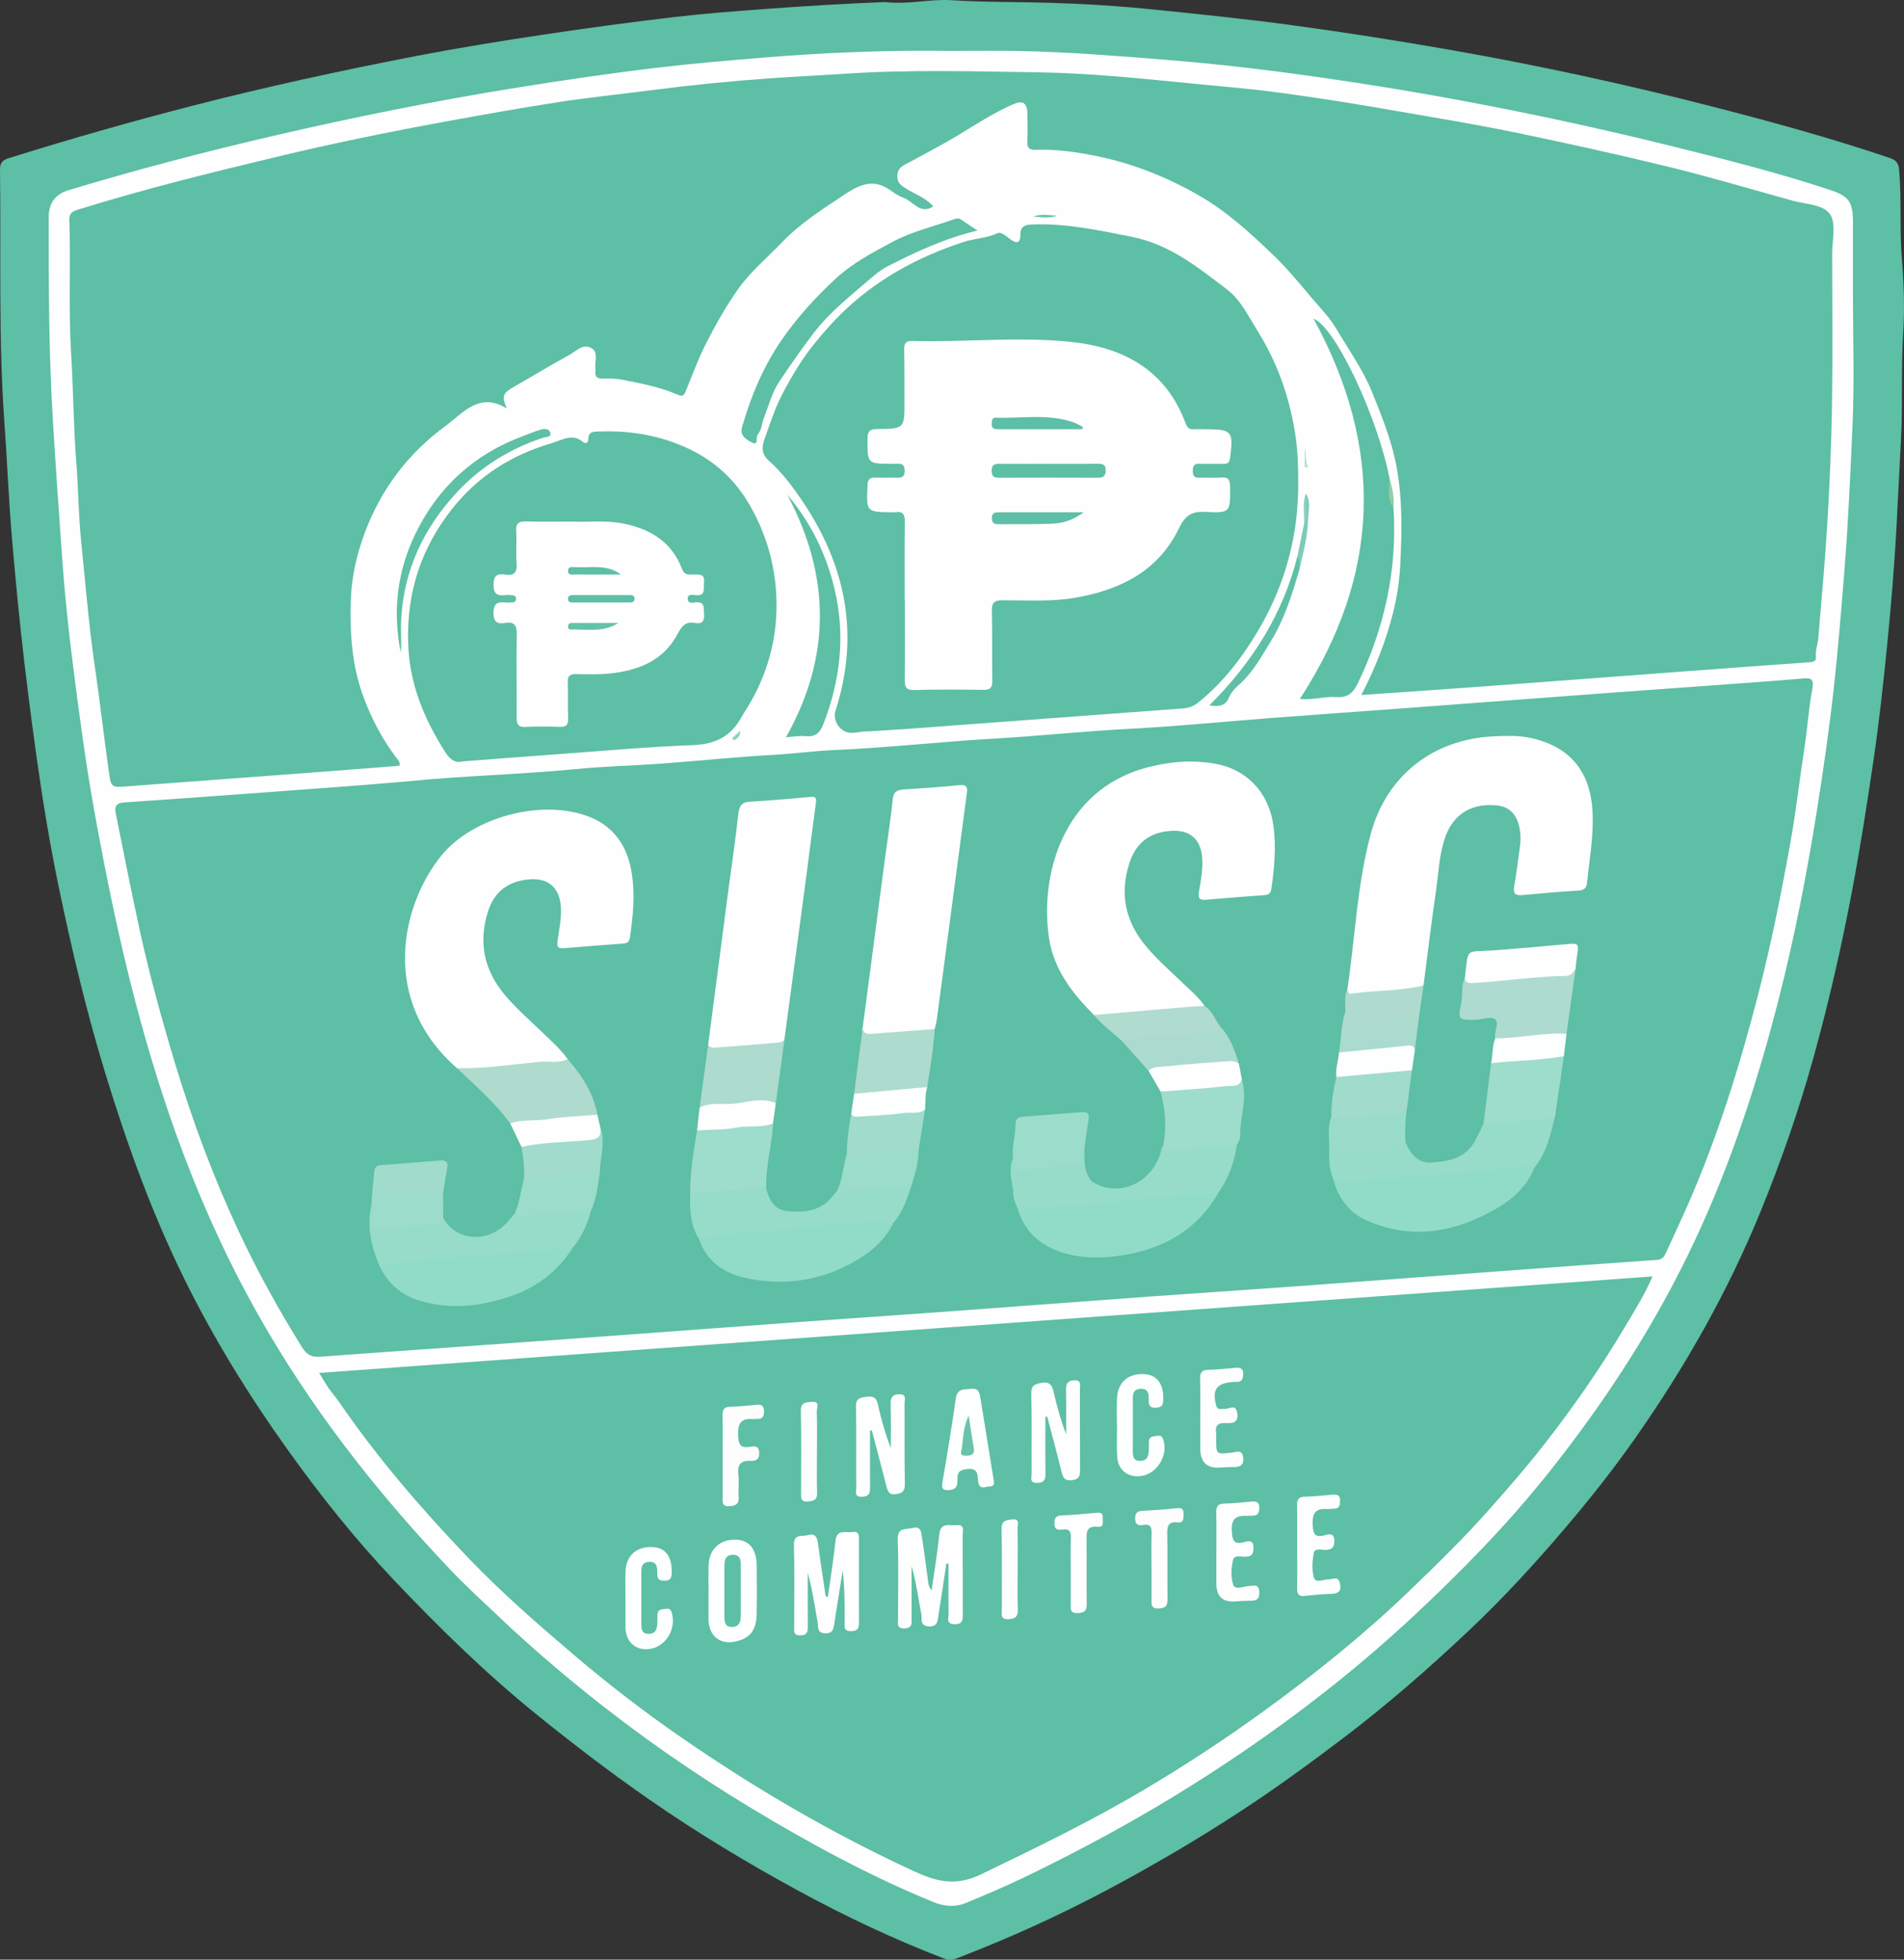 <?xml version="1.0" encoding="UTF-8"?>
<svg id="Layer_1" data-name="Layer 1" xmlns="http://www.w3.org/2000/svg" viewBox="0 0 699.43 720">
  <rect x="0" y="0" width="699.43" height="720" fill="#333333" stroke="none"/>
  <defs>
    <style>
      .cls-1 {
        fill: #aedbcf;
      }

      .cls-2 {
        fill: #9bdcca;
      }

      .cls-3 {
        fill: #aedbce;
      }

      .cls-4 {
        fill: #fcfdfd;
      }

      .cls-5 {
        fill: #64c2a9;
      }

      .cls-6 {
        fill: #fdfefe;
      }

      .cls-7 {
        fill: #aadbce;
      }

      .cls-8 {
        fill: #fdfefd;
      }

      .cls-9 {
        fill: #91dcc8;
      }

      .cls-10 {
        fill: #5dbfa5;
      }

      .cls-11 {
        fill: #6dc5ae;
      }

      .cls-12 {
        fill: #5fc0a7;
      }

      .cls-13 {
        fill: #96dcc9;
      }

      .cls-14 {
        fill: #92cea8;
      }

      .cls-15 {
        fill: #8ed2c0;
      }

      .cls-16 {
        fill: #9cdcca;
      }

      .cls-17 {
        fill: #b3e1d5;
      }

      .cls-18 {
        fill: #5dbfa6;
      }

      .cls-19 {
        fill: #5ec0a6;
      }

      .cls-20 {
        fill: #7dccb7;
      }

      .cls-21 {
        fill: #fdfdfd;
      }

      .cls-22 {
        fill: #a1dbcc;
      }

      .cls-23 {
        fill: #b0dbcf;
      }

      .cls-24 {
        fill: #a0dbcc;
      }

      .cls-25 {
        fill: #99dcca;
      }

      .cls-26 {
        fill: #a0dbcb;
      }

      .cls-27 {
        fill: #addbce;
      }

      .cls-28 {
        fill: #69c3ab;
      }

      .cls-29 {
        fill: #afdbcf;
      }

      .cls-30 {
        fill: #8dd2c0;
      }

      .cls-31 {
        fill: #9edccb;
      }

      .cls-32 {
        fill: #fefefe;
      }
    </style>
  </defs>
  <path class="cls-10" d="M325.17,.75c8.19,1.04,16.27-1.19,24.43-.67,11.95,.76,23.91,.59,35.86,.94,13,.39,26.02,1.2,38.95,2.54,16.76,1.73,33.52,3.43,50.24,5.7,19.84,2.69,39.59,5.81,59.3,9.28,31.87,5.62,63.45,12.49,94.78,20.54,22.05,5.67,44.01,11.68,65.58,19,2.68,.91,3.15,2.24,3.37,4.8,.91,10.68,.07,21.42,.96,32.04,.79,9.45,1.04,18.89,.46,28.24-.78,12.68-.08,25.35-.76,37.99-.59,10.92-1.09,21.84-1.68,32.75-.77,14.23-1.97,28.44-3.37,42.62-1.43,14.41-3,28.82-5.11,43.15-2.41,16.34-4.96,32.67-8.07,48.92-3.88,20.34-8.51,40.49-14.05,60.4-5.29,19-11.77,37.63-19.23,55.93-12.05,29.57-27.7,57.12-45.95,83.22-7.98,11.41-16.63,22.35-25.67,32.99-11.39,13.41-23.27,26.35-36.07,38.39-14.35,13.51-29.16,26.48-44.88,38.45-12.86,9.79-25.91,19.29-39.43,28.1-15.52,10.11-31.49,19.46-47.85,28.18-17.98,9.58-36.46,17.96-55.46,25.24-1.92,.74-3.5,.58-5.12-.04-18.09-7-35.59-15.23-52.64-24.5-18.99-10.31-37.46-21.44-55.21-33.75-14.19-9.84-27.89-20.32-41.33-31.19-18.86-15.25-36.13-32.17-52.75-49.72-14.09-14.88-26.87-30.94-38.82-47.66-14.3-20-27.15-40.82-37.99-62.84-11.88-24.13-20.98-49.34-28.86-75.06-6.97-22.73-12.45-45.8-17.26-69.02-3.21-15.49-5.8-31.13-8-46.83-2.22-15.86-4.26-31.73-5.96-47.65-1.26-11.8-2.36-23.6-3.34-35.42-1.11-13.4-1.63-26.83-2.6-40.23C-.62,124.49,.42,93.36,0,62.25c-.04-3.19,1.87-3.72,3.97-4.37,21.86-6.83,43.87-13.13,66.06-18.85,27.29-7.03,54.81-13.04,82.45-18.37,15.81-3.05,31.73-5.63,47.68-8.02,15.96-2.39,31.96-4.55,47.97-6.42,10.94-1.28,21.97-2.1,32.99-2.92,14.68-1.09,29.35-1.97,44.05-2.55Z"/>
  <path class="cls-32" d="M349.8,18.71c8.19,0,16.39-.14,24.58,.03,17.86,.36,35.65,1.77,53.45,3.2,14.29,1.14,28.53,2.66,42.72,4.52,18.8,2.46,37.55,5.34,56.23,8.66,29.26,5.2,58.31,11.39,87.14,18.53,19.69,4.88,39.39,9.84,58.67,16.25,6.64,2.21,8.07,4.42,8.08,11.58,0,8.62,0,17.23,0,25.85,0,16.32,.56,32.67-.15,48.96-.79,17.96-1.58,35.94-3.02,53.89-1.13,14-2.26,28.02-3.79,41.97-1.69,15.48-3.92,30.91-6.38,46.31-3.66,22.95-8.09,45.74-13.83,68.24-7.77,30.49-17.44,60.33-30.83,88.94-14.43,30.83-32.78,59.07-53.94,85.64-14.9,18.71-31.58,35.75-48.97,52.02-24.84,23.25-51.95,43.67-80.75,61.88-20.17,12.76-41.08,24.11-62.55,34.48-7.1,3.43-14.38,6.49-21.66,9.52-3.93,1.64-7.92,1.3-11.93-.34-23.28-9.53-45.31-21.48-66.8-34.45-21.52-12.99-42.1-27.34-61.63-43.15-10.28-8.32-20.31-16.97-29.94-26.07-6.56-6.2-13.24-12.29-19.45-18.84-27.37-28.83-51.6-60-71.07-94.79-20.24-36.18-34.18-74.76-44.58-114.75-5.89-22.63-10.54-45.5-14.7-68.51-3.34-18.51-5.79-37.14-8.13-55.78-1.55-12.38-2.84-24.83-3.73-37.31-1.22-17.1-2.42-34.2-3.45-51.32-1.48-24.66-1.52-49.31-1.5-73.98,0-5.39,2.51-8.58,7.36-10.04,24.57-7.41,49.38-13.94,74.37-19.75,30.01-6.98,60.21-13.08,90.65-17.96,17.2-2.76,34.43-5.29,51.71-7.33,12.96-1.53,25.98-2.63,39.01-3.69,22.91-1.87,45.83-2.77,68.8-2.4Z"/>
  <path class="cls-10" d="M149.07,287.14c20.76-2.13,41.64-2.52,62.41-4.56,10.52-1.03,21.11-1.26,31.66-2.03,13.49-.99,26.94-2.43,40.44-3.16,7.61-.41,15.16-1.47,22.76-1.8,19.44-.84,38.78-3.03,58.19-4.17,17.04-1,34.01-2.79,51.05-3.68,17.16-.9,34.28-2.63,51.43-3.94,16.03-1.22,32.06-2.35,48.09-3.54,25.32-1.89,50.64-3.81,75.96-5.69,16.6-1.23,33.21-2.39,49.81-3.61,7.03-.51,14.07-1.03,21.1-1.64,3.29-.29,4.55-.16,3.72,4.19-1.32,6.94-1.72,14.08-2.81,21.11-1.83,11.82-3.14,23.72-5.27,35.48-3.36,18.57-7.05,37.09-11.77,55.36-6.74,26.12-14.76,51.84-25.56,76.61-2.67,6.13-5.54,12.17-8.31,18.26-.65,1.44-1.35,2.45-3.3,2.58-19.28,1.31-38.56,2.74-57.83,4.16-25.61,1.89-51.21,3.83-76.81,5.69-17.45,1.27-34.91,2.39-52.36,3.66-25.47,1.85-50.93,3.8-76.39,5.66-17.17,1.25-34.34,2.38-51.51,3.63-25.75,1.87-51.49,3.81-77.24,5.69-16.46,1.2-32.93,2.37-49.39,3.54-16.46,1.17-32.93,2.28-49.39,3.53-3.26,.25-5.02-.59-6.94-3.69-8.57-13.76-16.38-27.93-23.23-42.59-9.31-19.92-16.93-40.49-23.3-61.56-4.78-15.83-9.17-31.73-12.73-47.86-3.23-14.63-6.09-29.34-9.05-44.03-.48-2.39,.09-3.71,3.17-3.92,27.16-1.84,54.32-3.89,81.47-5.9,7.32-.54,14.62-1.19,21.93-1.79Z"/>
  <path class="cls-10" d="M500.07,255.35c5.18-9.92,9-19.75,11.59-29.89,1.47-5.75,2.42-11.89,2.72-17.84,.69-13.92,.94-27.99-2.58-41.58-1.93-7.46-4.83-14.74-7.77-21.96-3.45-8.47-8.74-15.8-13.31-23.56-2.23-3.8-5.44-7.03-8.32-10.43-4.66-5.49-9.18-11.08-14.4-16.11-8.55-8.25-17.35-16.31-27.59-22.18-11.53-6.61-23.88-11.63-37.12-14.35-7.58-1.56-15.1-2.7-22.81-2.4-2.43,.1-3.23-.74-3.11-3.13,.17-3.38,.1-6.78,.04-10.17-.07-4.02-1.72-4.99-5.29-3.42-9.49,4.16-17.82,10.35-26.9,15.23-4.17,2.24-8.28,4.57-12.49,6.74-1.91,.99-3.15,2.12-3.11,4.5,.03,2.27,1.08,3.11,2.99,4.35,3.36,2.18,7.38,3.38,10.24,6.69-4.96,3.21-7.51-2.07-11.11-3.24-2.32-.76-4.25-2.62-6.46-3.81-5.82-3.13-10.98-.02-15.33,2.88-7.89,5.25-15.99,10.38-22.64,17.33-5.46,5.7-11.7,10.86-16.19,17.25-4.44,6.32-8.33,13.18-11.87,20.17-2.8,5.53-4.9,11.33-7.23,17.02-.84,2.05-1.33,2.33-3.06,1.58-6.62-2.86-13.64-4.2-20.67-5.55-2.27-.44-4.49-.44-6.72-.35-2.27,.09-3.12-.77-2.83-2.94,.04-.28,.04-.57,0-.85-.43-2.63,1.42-6.16-1.9-7.65-2.91-1.3-5.26,1.39-7.63,2.69-6.91,3.78-13.64,7.89-20.49,11.78-3.99,2.27-4.5,3.39-2.53,7.95-10.15-6.31-16.16,1.75-22.46,6.35-13.8,10.09-23.87,23.41-29.83,39.58-2.93,7.93-4.78,16.09-5.03,24.61-.36,12.04,.39,23.89,4.61,35.31,2.99,8.1,6.95,15.67,12.18,22.54,.59,.78,1.41,1.42,1.09,2.86-10.99,.85-22.06,1.74-33.13,2.57-22.22,1.67-44.45,3.28-66.67,4.98-5.9,.45-6.14,.57-6.93-5.09-1.84-13.09-3.32-26.23-5.24-39.31-2.21-15.04-3.37-30.19-4.94-45.29-1.02-9.88-1.05-19.86-1.84-29.77-1.04-13.02-1.03-26.09-1.85-39.1-1.04-16.5-.15-32.97-.67-49.44-.07-2.35,.75-3.13,3.18-3.88,24.27-7.56,48.92-13.63,73.62-19.54,19.7-4.72,39.54-8.8,59.47-12.47,14.47-2.66,28.96-5.26,43.51-7.51,11.41-1.76,22.93-2.9,34.38-4.4,14.39-1.88,28.82-3.31,43.31-4.33,9.22-.65,18.45-1.07,27.67-1.69,23.54-1.57,47.09-.86,70.62-.51,14.91,.22,29.86,1.49,44.76,2.95,9.72,.95,19.45,1.93,29.18,2.83,9.14,.84,18.26,2.13,27.35,3.47,10.17,1.5,20.31,3.18,30.43,4.95,14.5,2.52,29.04,4.89,43.45,7.87,18.88,3.9,37.72,8.05,56.45,12.63,15.36,3.75,30.52,8.28,45.77,12.49,4.8,1.33,11.33,1.35,13.69,5.06,2.26,3.56,.71,9.56,.72,14.49,.03,18.43,.23,36.86-.06,55.29-.22,14.45-.84,28.91-1.69,43.34-.84,14.22-2.17,28.42-3.36,42.62-.19,2.21-1.1,4.34-.84,6.63,.2,1.74-.93,2.03-2.38,2.13-15.48,1.1-30.95,2.24-46.43,3.39-25.32,1.89-50.63,3.82-75.96,5.68-13.78,1.02-27.57,1.94-42.24,2.96Z"/>
  <path class="cls-10" d="M117.25,504.43c163.49-11.83,326.36-23.62,489.81-35.45-2.99,6.95-6.8,12.88-10.38,18.93-8.73,14.74-18.53,28.77-29.02,42.28-6.59,8.49-13.67,16.62-20.82,24.67-9.29,10.45-19.28,20.19-29.32,29.85-16.72,16.07-34.8,30.58-53.59,44.2-14.2,10.29-28.86,19.9-43.94,28.83-19.32,11.44-39.5,21.22-59.73,30.97-9.39,4.52-16.49,2.51-24.64-1.25-30.06-13.86-58.51-30.53-85.69-49.33-13.51-9.35-26.53-19.39-39.08-30.06-13.26-11.29-26.38-22.71-38.43-35.27-17.32-18.06-33.65-36.97-47.83-57.65-1.18-1.72-2.6-3.29-3.79-5.01-1.17-1.69-2.19-3.49-3.55-5.69Z"/>
  <path class="cls-10" d="M317.7,268.69c-1.68,.2-3.36,.6-5.04,.57-3.97-.07-6.95-4.4-5.73-8.17,8.95-27.79,3.83-53.34-12.28-77.14-3.56-5.26-7.39-10.38-12.11-14.57-2.93-2.6-2.72-5.19-1.69-8.06,2.03-5.65,3.86-11.45,6.64-16.74,3.53-6.72,7.47-13.25,12.37-19.17,2.86-3.46,5.79-6.82,8.98-9.97,12.83-12.63,28.14-20.99,45.16-26.55,4.06-1.33,8.39-1.32,12.36-3.18,1.46-.68,3.22,1.05,4.65,2.1,2.31,1.7,3.89,1.82,3.84-1.77-.04-2.75,1.64-3.47,4.14-3.57,12.5-.51,24.5,2.11,36.69,4.52,14.04,2.77,24.42,11.29,35.1,19.39,4.91,3.72,7.78,9.75,11.11,15.08,5.24,8.37,9.09,17.31,11.58,26.85,1.74,6.66,2.94,13.37,3.24,20.3,.39,8.85,.29,17.63-1.14,26.39-2.17,13.32-6.83,25.73-13.73,37.25-5.87,9.8-12.81,18.8-21.85,26-1.66,1.32-3.33,1.88-5.38,2.03-33.34,2.45-66.67,4.96-100.01,7.43-5.63,.42-11.26,.73-16.9,1.09,0-.04,0-.07-.01-.11Z"/>
  <path class="cls-10" d="M169.91,279.77c-2.62,.68-4.52-.56-6.41-3.53-7.84-12.32-13.15-25.19-13.57-40.18-.52-18.46,4.71-34.57,16.08-49,9.59-12.17,21.98-19.97,36.65-24.22,3.67-1.06,7.64-3.89,11.65-.34,.62,.55,1.79,.28,1.78-.92-.04-3.24,2.16-2.97,4.35-3.05,11.49-.41,22.69,1.6,32.91,6.53,9.2,4.43,16.68,11.18,22.03,20.48,6.51,11.32,9.73,23.38,9.87,36.09,.14,13.52-3.43,26.37-10.54,38.06-.8,1.32-1.67,2.6-2.41,3.95-3.87,7.01-9.64,9.82-17.77,10.13-17.18,.65-34.32,2.23-51.47,3.47-10.83,.78-21.65,1.64-33.14,2.51Z"/>
  <path class="cls-10" d="M511.89,186.55c1.46,22.72-3.28,44.17-13.14,64.6-1.64,3.4-3.68,5.28-7.75,4.97-4.55-.34-9.1,1.26-13.49,.65,29.62-45.49,31.12-91.92,5.01-139.68,7.94,2.95,23.38,35.8,27.85,58.3,.74,3.69,.25,7.54,1.52,11.15Z"/>
  <path class="cls-10" d="M359.1,84.7c-11.61,2.73-22.38,7.69-32.96,13.09-2.53,1.29-4.8,3.19-6.97,5.07-7.03,6.08-14.29,11.76-20.12,19.31-4.52,5.85-8.67,11.95-12.79,18.03-2.68,3.96-3.86,8.94-5.69,13.47-.78,1.94-.72,4.21-2.15,5.88-.88,1.03,.27,4.19-1.95,3.14-1.8-.86-4.86-2.41-3.92-5.65,3.31-11.43,7.72-22.21,14.63-32.19,5.81-8.4,12.53-15.77,19.92-22.58,6.03-5.56,13.32-9.42,20.55-13.31,7.25-3.89,15.18-5.69,22.81-8.41,1.31-.47,2.03-.31,3.01,.39,1.81,1.29,3.68,2.47,5.63,3.76Z"/>
  <path class="cls-10" d="M289.18,181.74c8.75,10.28,14.38,21.97,17.43,34.85,3.99,16.84,2.1,33.26-4.08,49.31-1.2,3.13-2.81,4.93-6.47,4.59-2.35-.22-4.76,.21-7.32,.36,16.67-29.61,16.37-59.29,.43-89.13Z"/>
  <path class="cls-19" d="M147.25,239.9c-3.13-15.3-1.35-30.03,5.43-43.94,8.31-17.04,21.43-29.01,39.27-35.67,2.23-.83,4.43-1.78,6.71-2.46,1.38-.41,3.18-.34,3.52,1.33,.32,1.52-1.6,1.31-2.49,1.6-12.4,4.09-23.18,10.74-32.04,20.33-12.1,13.12-19.26,28.36-20.28,46.46-.23,4.16,.2,8.27-.13,12.35Z"/>
  <path class="cls-12" d="M477.28,209.46c-2.67,9.1-5.52,18.21-10.51,26.28-3.29,5.32-6.32,10.97-11.08,15.33-1.71,1.57-3.4,3.11-4.36,5.49-1.07,2.63-3.67,3.25-7.05,2.56,15.66-15.57,26.96-33.4,32.3-54.68,1.98,1.43,1.03,3.27,.7,5.03Z"/>
  <path class="cls-20" d="M477.28,209.46c-.31-1.67,.58-3.5-.7-5.03,.82-4,1.65-8,2.47-12,.95-3.66-.32-7.45,.68-11.1,1.9,3.03,.88,6.38,.8,9.53-.15,6.32-1.83,12.46-3.26,18.6Z"/>
  <path class="cls-14" d="M511.89,186.55c-2.74-3.41-1.27-7.4-1.52-11.15,.96,3.65,1.98,7.3,1.52,11.15Z"/>
  <path class="cls-30" d="M479.73,181.33c-.27,3.7,.92,7.49-.69,11.1,.22-3.7-.8-7.48,.69-11.1Z"/>
  <path class="cls-11" d="M388.29,79.23c-2.91,1.16-5.85,.55-8.78,.34,2.91-1.12,5.85-.49,8.78-.34Z"/>
  <path class="cls-17" d="M479.27,171.71v-7.08c.74,2.29,.04,4.75,1.37,7-.46,.03-.91,.05-1.37,.08Z"/>
  <path class="cls-15" d="M268.88,271.29c.88-.81,1.77-1.63,3.08-2.83,0,2.31-1.19,2.92-2.31,3.58-.26-.25-.51-.5-.77-.75Z"/>
  <path class="cls-32" d="M167.9,392.47c-28.62-24.92-20.39-60.01-5.87-77.99,11.62-14.4,37.27-21.14,54.49-14.35,9.66,3.81,14.26,11.59,15.67,21.42,1.08,7.58,.32,15.18-.76,22.74-.21,1.49-.82,2.26-2.38,2.38-7.31,.54-14.61,1.09-21.91,1.72-2.57,.22-2.58-.88-2.28-3.01,.56-4.03,1.45-8.06,1.17-12.18-.47-7.11-4.66-10.75-11.76-10.1-7.47,.69-12.62,4.36-14.97,11.68-3.67,11.43-1.53,21.62,6.16,30.8,4.1,4.89,8.89,9.04,13.47,13.44,3.35,3.22,6.85,6.31,9.6,10.1-.24,2.28-2.15,1.95-3.52,2.04-9.93,.65-19.85,1.55-29.75,2.56-2.54,.26-5.05,.07-7.35-1.24Z"/>
  <path class="cls-32" d="M401.87,372.92c-7.93-7.9-14.7-16.67-16.47-28-3.54-22.7,4.66-54.67,35.94-62.92,8.26-2.18,16.62-2.91,25.14-1.38,11.48,2.06,19.63,10.51,21.31,22.73,1.06,7.74,.35,15.48-.75,23.18-.22,1.51-.88,2.23-2.42,2.34-7.17,.53-14.35,1.07-21.51,1.71-2.51,.22-3.07-.48-2.65-3.07,.66-4.01,1.47-8.06,1.18-12.19-.49-6.96-4.48-10.49-11.43-10.05-7.8,.5-12.89,4.34-15.32,11.82-3.71,11.42-1.47,21.63,6.27,30.8,4.12,4.88,8.93,9.03,13.49,13.44,2.73,2.64,5.69,5.08,7.85,8.27-2.23,1.87-5.05,1.71-7.64,1.93-9.53,.82-19.06,1.73-28.6,2.46-1.61,.12-3.09-.06-4.39-1.06Z"/>
  <path class="cls-32" d="M494.94,363.62c2.85-19.06,3.57-38.49,8.59-57.17,5.85-21.76,23.34-35.14,45.84-35.94,4.07-.15,8.15-.32,12.23,.49,14.66,2.91,22.51,12.01,23.39,26.86,.53,8.96-1.1,17.7-2.01,26.52-.18,1.76-.98,2.69-2.97,2.82-6.89,.44-13.77,.99-20.65,1.65-2.58,.25-3.62-.39-3.13-3.19,.84-4.85,1.46-9.75,2.11-14.63,.36-2.67,.3-5.32-.42-7.97-1.25-4.55-3.97-6.87-8.72-7.21-9.4-.68-15.96,3.84-18.73,12.99-1.85,6.1-2.08,12.49-3,18.75-1.67,11.42-3.04,22.89-4.53,34.34-.83,1.87-2.58,2-4.26,2.24-6.85,.98-13.75,1.43-20.65,1.88-1.55,.1-3.74,.5-3.1-2.43Z"/>
  <path class="cls-32" d="M260.13,383.96c2.43-18.59,4.84-37.18,7.28-55.76,1.27-9.64,2.74-19.26,3.78-28.93,.33-3.04,1.11-4.54,4.38-4.72,7.46-.42,14.91-1.1,22.35-1.76,1.95-.17,2,.7,1.79,2.26-1.42,10.48-2.73,20.96-4.12,31.44-2.47,18.58-4.98,37.16-7.48,55.73-.67,1.76-2.21,2-3.79,2.15-6.31,.58-12.63,1.02-18.94,1.62-1.92,.18-4.33,.72-5.26-2.04Z"/>
  <path class="cls-32" d="M316.96,377.18c2.72-20.68,5.43-41.36,8.17-62.04,.94-7.13,2.09-14.23,2.8-21.38,.28-2.81,1.52-3.54,3.98-3.69,6.9-.45,13.79-.91,20.67-1.61,3.14-.32,2.77,1.51,2.54,3.36-.88,6.85-1.81,13.69-2.72,20.54-2.76,20.82-5.51,41.64-8.29,62.45-.15,1.11-.5,2.19-.75,3.28-.65,.55-1.38,.99-2.22,1.12-6.77,1.07-13.57,1.85-20.43,1.78-2.25-.02-4.81-.28-3.74-3.81Z"/>
  <path class="cls-9" d="M563.72,428.93c-2.69,6.7-7.69,11.42-13.7,14.93-15.21,8.89-31.22,11.92-47.92,4.58-6.14-2.7-10.27-7.76-12.09-14.43,3.64-1.95,7.73-1.56,11.58-1.84,19.09-1.4,38.11-3.66,57.23-4.62,1.75-.09,3.74-.77,4.89,1.38Z"/>
  <path class="cls-9" d="M447.59,438.25c-7.72,13.46-19.74,20.39-34.69,22.86-8.15,1.35-16.26,1.46-24.14-1.43-7.46-2.73-12.6-7.77-14.89-15.51,2.08-1.83,4.76-1.72,7.2-1.89,18.38-1.3,36.69-3.34,55.08-4.5,3.8-.24,7.75-2.22,11.45,.46Z"/>
  <path class="cls-9" d="M328.15,449.29c-3.02,6.37-8.19,10.71-14.09,14.1-12.72,7.31-26.45,9.3-40.68,6.03-7.73-1.77-13.88-6.16-16.59-14.18,1-2.21,3.17-2.2,5.05-2.45,7.68-1.01,15.42-1.52,23.13-2.14,12.49-1,24.96-2.23,37.47-3.04,2.13-.14,4.27-.47,5.72,1.67Z"/>
  <path class="cls-13" d="M328.15,449.29c-4.73-1.51-9.46,.02-14.15,.2-9.23,.37-18.46,1.25-27.63,2.38-9.85,1.22-19.89,.74-29.58,3.38-3.27-5.25-3.46-11.09-3.25-17.01,2.02-1.76,4.54-1.04,6.84-1.43,4.99-.86,10.06-.67,15.06-1.43,2.06-.31,4.23-.37,6,1.17,1.06,4.13,2.83,7.86,7.57,8.4,6.13,.7,12.09,.16,16.51-5.04,.71-.84,1.41-1.7,2.11-2.54,3.41-2.27,7.4-1.05,11.08-1.77,3.84-.74,7.83-.5,11.73-1.06,1.54-.22,3.1-.01,4.34,1.16-1.62,4.82-3.09,9.72-6.64,13.59Z"/>
  <path class="cls-9" d="M210.3,458.6c-5.42,8.48-12.98,14.27-22.44,17.56-10.95,3.8-22.11,5.11-33.43,1.81-7.12-2.08-12.28-6.59-15.3-13.45,1.36-1.76,3.36-1.92,5.33-2.08,19.81-1.61,39.61-3.22,59.4-5.01,2.2-.2,4.54-.59,6.44,1.17Z"/>
  <path class="cls-13" d="M563.72,428.93c-2.6-1.24-5.25-.07-7.8,.11-12.11,.82-24.18,2.37-36.29,3.02-9.88,.53-19.68,2.28-29.61,1.96-1.28-3.27-1.91-6.66-1.74-10.18,1.14-1.44,2.7-1.95,4.46-2.02,7.88-.31,15.69-1.3,23.51-2.26,1.84,4.14,4.24,7.84,9.41,7.56,6.43-.35,12.66-1.52,16.18-7.93,1.14-2.08,2.09-4.26,3.12-6.39,2-1.63,4.52-1.52,6.79-1.6,6.49-.24,12.91-2.2,19.47-.89-1.61,6.57-3.03,13.22-7.51,18.64Z"/>
  <path class="cls-13" d="M210.3,458.6c-10.09,.28-20.11,1.53-30.15,2.37-7.4,.62-14.81,1.06-22.2,1.84-6.26,.66-12.54,1.15-18.82,1.71-2.84-7.13-4.52-14.39-2.62-22.08,1.21,1.05,1.27,2.52,1.2,3.9-.2,3.6,1.52,4.07,4.72,3.76,4.89-.47,9.79-1.12,14.72-1.19,2.05-.03,3.83-.79,5.69-1.4,4.2,7.85,14.9,9.33,22.05,2.98,1.55-1.37,2.81-3.06,4.21-4.6,8.01-.87,16.06-1.27,24.08-2.05,1.37-.13,2.81,.01,3.85,1.19-1.24,5.02-3.47,9.55-6.72,13.57Z"/>
  <path class="cls-13" d="M447.59,438.25c-12.87,.75-25.7,1.83-38.51,3.25-7.66,.85-15.37,1.25-23.05,1.83-4.05,.31-8.11,.57-12.16,.85-.96-2.16-1.88-4.33-1.67-6.78,3.42-2.21,7.41-1.47,11.1-1.83,5.88-.58,11.77-1.28,17.68-1.56,9.4,6.23,21.83,1.11,25.34-10.47,.24-.79,.14-1.7,.92-2.27,7.62,.34,15.14-1.1,22.72-1.39,1.51-.06,3.09-.67,4.43,.57-.85,6.47-3.14,12.4-6.8,17.79Z"/>
  <path class="cls-3" d="M167.9,392.47c10.16,.21,20.19-1.36,30.26-2.35,3.45-.34,7.05,.72,10.36-1,5.23,5.96,9.44,12.47,10.94,20.42-1,1.07-2.27,1.7-3.7,1.76-8.23,.35-16.38,1.69-24.61,1.96-1.27,.04-2.5-.21-3.73-.46-5.53-7.72-12.74-13.81-19.52-20.33Z"/>
  <path class="cls-1" d="M578.79,355.96c-1.11,7.97-2.22,15.93-3.34,23.9-2.17,1.8-4.84,.92-7.26,1.38-4.69,.89-9.48,.59-14.19,1.35-1.63,.26-3.38,.27-4.71-1.11-.57-2.44,1.69-5.64-.15-7.07-1.39-1.08-4.54,.2-6.91,.26-6.47,.16-6.76,.06-5.43-6.25,.64-3.03-.15-6.22,1.31-9.08,5.66,1.24,11.25-.28,16.85-.55,6.04-.3,12.05-1.34,18.12-1.43,2.05-.03,3.72-1.29,5.71-1.38Z"/>
  <path class="cls-31" d="M281.45,436.55c-9.35-.16-18.56,1.97-27.91,1.69-.06-7.74,1.27-15.33,2.55-22.93,1.46-1.32,3.35-1.34,5.12-1.53,6.78-.72,13.57-1.35,20.39-1.6,.85-.03,1.67,.06,2.38,.6-.35,7.98-2.8,15.73-2.52,23.77Z"/>
  <path class="cls-31" d="M454.39,420.46c-7.98,.84-15.96,1.7-23.95,2.49-1.33,.13-2.93,.4-3.21-1.67,1.43-6.82,.88-13.55-.89-20.23,2.47-2.06,5.53-1.88,8.43-2.12,7.16-.6,14.35-.78,21.41-2.27,1.93,6.12-.09,12.17-.53,18.22-.13,1.78,.22,3.99-1.27,5.59Z"/>
  <path class="cls-27" d="M260.13,383.96c1.07,1.33,2.58,.95,3.92,.86,7.39-.54,14.77-1.14,22.15-1.78,.66-.06,1.28-.53,1.92-.8-1.04,7.68-2.09,15.36-3.13,23.04-9.33,.56-18.57,2.62-27.99,1.69,1.04-7.67,2.09-15.34,3.13-23Z"/>
  <path class="cls-31" d="M571.23,410.3c-3.39,1.76-7.17,.75-10.76,1.45-5.04,.99-10.32,.76-15.5,1.04,.93-7.39,1.87-14.78,2.8-22.17,1.17-1.16,2.68-1.59,4.22-1.69,6.72-.42,13.41-1.13,20.13-1.57,.85-.05,1.68,.1,2.37,.67-1.08,7.42-2.17,14.83-3.25,22.25Z"/>
  <path class="cls-27" d="M316.96,377.18c-.1,2.72,1.67,2.8,3.66,2.64,7.57-.59,15.14-1.16,22.72-1.73-.39,7.17-1.66,14.22-2.71,21.3-5.63,3.11-11.95,1.96-17.94,2.7-2.87,.35-6.03,1.62-8.94-.22,1.07-8.23,2.14-16.46,3.22-24.7Z"/>
  <path class="cls-16" d="M372.13,425.48c-.49-4.25,.92-8.36,.94-12.58,0-1.43,.67-2.45,2.23-2.57,7.4-.59,14.81-1.17,22.22-1.74,2.49-.19,2.68,1.12,2.3,3.2-.63,3.44-.99,6.93-1.46,10.39-.6,1.05-.37,2.21-.35,3.32,.03,2.27-1.2,3.37-3.27,3.69-6.14,.95-12.32,1.51-18.51,1.78-4.24,.19-4.77-.78-4.09-5.48Z"/>
  <path class="cls-32" d="M578.79,355.96c-.89,1.24-1.56,2.57-3.5,2.6-11.09,.15-22.07,1.88-33.12,2.54-1.55,.09-3.55,.73-4.06-1.77,1.37-11.56,.01-9.35,10.32-10.13,8.84-.67,17.68-1.43,26.5-2.25,5.05-.47,5.14-.44,4.36,4.4-.25,1.53-.34,3.08-.5,4.62Z"/>
  <path class="cls-24" d="M489.07,410.24c-.08-4.93,.66-9.76,1.87-14.54,.8-1.37,2.13-1.74,3.58-1.87,6.45-.58,12.91-.98,19.35-1.68,1.67-.18,3.4-.17,4.8,1.08-.56,4.28-1.11,8.56-1.67,12.83-.37,3.27-2.45,4.45-5.48,4.59-6.05,.27-12.06,.96-18.09,1.42-1.65,.13-3.8,.87-4.37-1.83Z"/>
  <path class="cls-7" d="M448.4,377.31c3.56,3.86,5.22,8.66,6.72,13.54-11.06,.99-22.11,2.2-33.21,2.59-3.31-3.71-6.62-7.42-9.93-11.12,1.38-1.74,3.38-1.85,5.35-2.04,10.36-.96,20.76-1.58,31.08-2.97Z"/>
  <path class="cls-23" d="M448.4,377.31c-1.9,2.88-5.19,1.92-7.7,2.26-7.73,1.06-15.57,1.3-23.36,1.92-1.8,.14-3.58,.54-5.37,.83-3.39-3.11-7.2-5.76-10.11-9.39,11.72-1.01,23.44-2.03,35.16-3.02,1.82-.15,3.65-.2,5.47-.3,2.96,1.81,3.86,5.2,5.9,7.71Z"/>
  <path class="cls-24" d="M311.09,423.8c.03-4.87,.71-9.66,1.58-14.44,9.06-.35,18.02-2.24,27.14-1.72-.8,5.12-1.61,10.24-2.41,15.35-1.62,1.46-3.67,1.1-5.6,1.37-5.01,.7-10.08,.77-15.1,1.35-2.02,.23-4.56,1.1-5.6-1.91Z"/>
  <path class="cls-2" d="M217.02,445.03c-7.86,.57-15.73,1.17-23.6,1.66-1.45,.09-3.1,.56-4.33-.8,1.79-4.06,2.24-8.49,3.38-12.73,2.85-2.15,6.3-1.42,9.42-1.63,6.14-.41,12.24-2.14,18.46-.9-.68,4.89-1.23,9.82-3.33,14.39Z"/>
  <path class="cls-22" d="M220.35,430.64c-3.25,1.62-6.93,1.22-10.29,1.43-5.85,.37-11.68,1.65-17.59,1.09,.21-3.96-.23-7.88-.89-11.77,.86-2.15,2.82-2.04,4.61-2.15,6.01-.37,11.99-1.09,17.99-1.56,2.72-.21,4.82-1.04,6.39-3.24,1.95,5.43-.14,10.8-.21,16.2Z"/>
  <path class="cls-25" d="M489.07,410.24c4.81,1.79,9.58-.36,14.39-.29,2.41,.04,5-.59,7.51-.47,2.83,.13,4.95-.64,6.04-3.41-.75,4.47-.94,8.98-.76,13.5-3,2.97-6.99,1.97-10.54,2.51-5.77,.86-11.68,.56-17.43,1.77,.25-4.53-.86-9.15,.79-13.6Z"/>
  <path class="cls-2" d="M311.09,423.8c1.67,1.6,3.74,.99,5.57,.75,6.89-.9,13.78-1.6,20.73-1.56,.03,4.42-1.33,8.56-2.6,12.71-9.08,.11-18.04,2.07-27.15,1.66,1.81-4.35,2.2-9.07,3.45-13.56Z"/>
  <path class="cls-26" d="M136.58,439.94c.3-3.2,.58-6.41,.91-9.61,.13-1.27,.81-2.09,2.14-2.2,7.41-.59,14.82-1.17,22.22-1.76,2.04-.16,2.84,.7,2.45,2.76-.57,3.03-1.03,6.07-1.54,9.11-1.34,1.26-3.08,1.12-4.73,1.4-5.12,.88-10.33,.7-15.46,1.46-2.05,.31-4.23,.39-5.99-1.17Z"/>
  <path class="cls-2" d="M136.58,439.94c8.73-.56,17.46-1.13,26.18-1.69,.02,3.09,.04,6.18,.06,9.27-.14,1.66-1.03,2.56-2.71,2.58-6.97,.08-13.9,.77-20.8,1.69-1.91,.25-2.87-.58-2.8-2.62,.08-2.24,0-4.48-.01-6.73,.02-.83,.05-1.67,.07-2.5Z"/>
  <path class="cls-7" d="M491.86,386.7c.93-4.86,.64-9.92,2.29-14.66,2.08,2.07,4.53,2.34,7.33,1.88,4.55-.74,9.18-.67,13.76-1.24,2.03-.26,4.22-.41,5.99,1.16-.5,3.98-1,7.96-1.5,11.94-7.59-.05-15.1,.94-22.64,1.57-1.8,.15-3.63,.71-5.23-.65Z"/>
  <path class="cls-29" d="M521.23,373.83c-7-.02-13.94,.81-20.89,1.54-2.36,.25-6.47,2.04-6.19-3.33,.3-2.81-.55-5.72,.79-8.42,.23,.65,.4,1.61,1.2,1.49,8.78-1.31,17.75-.87,26.44-2.97,.13-.03,.24-.14,.36-.21-.57,3.97-1.14,7.94-1.71,11.9Z"/>
  <path class="cls-32" d="M421.91,393.44c1.66-1.63,3.95-1.37,5.91-1.59,7.33-.83,14.71-1.31,22.07-1.85,1.78-.13,3.66-.46,5.24,.85,.35,1.94,.7,3.87,1.06,5.81-1.06,3.11-4.07,2.15-6.05,2.4-7.89,.97-15.85,1.38-23.79,2-1.48-2.54-2.95-5.07-4.43-7.61Z"/>
  <path class="cls-8" d="M220.56,414.44c.4,3.42-1.09,4.17-4.5,4.48-8.16,.74-16.43,.69-24.49,2.47-1.38-2.86-2.77-5.73-4.15-8.6,4.27-1.61,8.82-.84,13.22-1.52,6.21-.97,12.54-1.19,18.81-1.73,.37,1.63,.73,3.27,1.1,4.9Z"/>
  <path class="cls-8" d="M257,406.96c3.51-1.91,7.51-1.22,11.12-1.35,5.59-.21,11.23-2.71,16.86-.34-.34,2.5-.68,5.01-1.02,7.51-4.27,1.71-8.86,.66-13.29,1.51-4.75,.92-9.72,.73-14.6,1.02,.31-2.78,.61-5.57,.92-8.35Z"/>
  <path class="cls-6" d="M491.86,386.7c8.34-.82,16.68-1.62,25.02-2.49,1.42-.15,2.53-.12,2.86,1.56-.35,2.49-.7,4.97-1.05,7.46-9.25,.82-18.49,1.65-27.74,2.47-.46-3.08,.74-5.99,.92-9Z"/>
  <path class="cls-6" d="M339.81,407.64c-2.32,1.89-5.18,.9-7.75,1.28-5.53,.83-11.16,.97-16.75,1.36-.98,.07-1.99,.07-2.64-.92,.36-2.5,.72-5,1.08-7.49,8.96-.83,17.92-1.66,26.89-2.49-.88,2.69-.56,5.5-.83,8.25Z"/>
  <path class="cls-6" d="M574.48,388.05c-8.83,1.62-17.82,1.57-26.71,2.58,.62-3.03,.34-6.21,1.53-9.15,8.76,.1,17.37-2.22,26.16-1.62-.33,2.73-.65,5.46-.98,8.2Z"/>
  <path class="cls-13" d="M372.13,425.48c-.56,3.63,1.16,4.69,4.55,4.32,6.1-.67,12.22-1.19,18.34-1.75,1.7-.16,2.48-1.08,2.55-2.74,.05-1.09-.26-2.29,.79-3.14,.03,4.13-.31,8.34,2.62,11.83-.53,1.11-1.41,1.67-2.65,1.69-8.74,.12-17.36,1.95-26.13,1.71-.58-3.97-1.84-7.94-.07-11.92Z"/>
  <path class="cls-32" d="M347.64,574.46c-.94,6.22-1.82,12.46-2.86,18.66-.35,2.06-.11,4.68-3.68,4.44-3.26-.22-2.35-2.78-2.64-4.39-1.1-5.91-1.91-11.88-3.6-17.77,0,6.37,0,12.75,0,19.12,0,1.82,.4,3.67-2.52,3.78-3.21,.12-2.44-2.05-2.44-3.71-.05-9.6,.26-19.21-.14-28.8-.2-4.7,2.9-3.75,5.38-4.37,3.39-.84,3.27,1.76,3.58,3.72,.77,4.87,1.39,9.77,2.06,14.65,.21,1.5,.17,3.08,1.44,4.58,.99-7.03,2.15-13.8,2.83-20.61,.47-4.72,3.89-3.1,6.33-3.39,3.16-.38,2.24,2.22,2.25,3.81,.07,9.6,0,19.2,.06,28.8,.01,2.19-.06,3.83-3.01,3.79-3.28-.04-2.19-2.35-2.21-3.89-.1-6.12-.04-12.24-.04-18.36-.26-.02-.52-.04-.78-.06Z"/>
  <path class="cls-32" d="M304.13,586.64c.95-6.83,2.07-13.65,2.79-20.51,.47-4.43,3.73-2.86,6.06-3.24,3.05-.49,2.52,1.82,2.53,3.57,.02,9.74-.01,19.49,.03,29.23,0,1.98,0,3.52-2.75,3.62-3.15,.11-2.48-1.94-2.49-3.64-.03-6.2-.01-12.41-.72-18.7-.89,5.59-1.79,11.18-2.68,16.77-.13,.84-.17,1.69-.35,2.51-.4,1.87-.32,3.9-3.33,3.86-3.28-.04-2.58-2.53-2.88-4.15-1.1-6.04-1.94-12.13-3.62-18.12,0,6.46-.04,12.93,.02,19.39,.02,1.99,.04,3.58-2.72,3.62-2.9,.04-2.27-1.91-2.27-3.47-.04-9.88,.18-19.77-.11-29.65-.13-4.4,3.05-3.07,5.11-3.7,2.58-.79,3.42,.61,3.73,2.99,.85,6.53,1.88,13.04,2.84,19.56,.27,.02,.54,.04,.81,.06Z"/>
  <path class="cls-32" d="M319.6,525.68c0,6.92-.06,13.83,.03,20.75,.03,2.18-.4,3.43-2.94,3.51-3.05,.1-2.13-2.05-2.14-3.49-.07-9.89,.08-19.78-.11-29.66-.05-2.76,1.13-3.22,3.4-3.52,2.39-.32,3.98-.32,4.62,2.62,1.19,5.47,2.76,10.85,4.77,16.22,0-5.4,.13-10.81-.06-16.2-.09-2.56,.81-3.64,3.28-3.65,2.7,0,1.82,2.05,1.83,3.37,.07,9.89-.08,19.78,.11,29.66,.05,2.66-.99,3.34-3.28,3.69-2.61,.39-3.04-1.16-3.53-3.08-1.72-6.79-3.53-13.57-5.3-20.35l-.68,.11Z"/>
  <path class="cls-32" d="M384.02,520.62c0,6.92-.06,13.83,.04,20.75,.03,2.21-.46,3.41-2.98,3.48-3.05,.08-2.1-2.09-2.11-3.52-.07-9.75,.12-19.5-.13-29.24-.08-3.14,1.39-3.6,3.85-4.02,2.75-.46,3.74,.64,4.31,3.16,1.2,5.32,2.67,10.57,4.64,15.79,0-5.41,.08-10.83-.04-16.24-.05-2.17,.42-3.46,2.86-3.63,2.96-.2,2.23,1.89,2.24,3.41,.04,9.75-.02,19.49,.05,29.24,.02,2.15-.09,3.66-2.85,4.04-2.72,.38-3.39-.84-3.94-3.06-1.67-6.8-3.51-13.56-5.28-20.34-.22,.05-.45,.1-.67,.16Z"/>
  <path class="cls-6" d="M260.29,584.98c0-3.39-.13-6.78,.03-10.16,.26-5.6,4.07-9.13,9.64-9.14,5.07-.01,7.94,3.28,8,9.35,.06,6.07,.11,12.14-.02,18.21-.12,5.87-2.58,8.82-7.88,9.91-5.49,1.13-9.42-1.92-9.77-7.58-.02-.28-.02-.56-.02-.85,0-3.25,0-6.49,0-9.74h.01Z"/>
  <path class="cls-6" d="M365.1,544.22c.37,2.39-1.67,1.77-2.8,2.1-1.49,.43-2.63,.2-2.96-1.84-.34-2.08,.32-5.08-3.68-4.75-2.5,.21-3.98,.64-3.95,3.53,.02,1.74,.12,3.83-2.53,4.14-2.15,.26-3.5,.16-2.99-2.77,1.78-10.26,3.46-20.55,4.93-30.86,.53-3.75,3.06-3.17,5.53-3.48,2.89-.36,3.19,1.43,3.52,3.5,1.62,10.15,3.28,20.29,4.93,30.43Z"/>
  <path class="cls-6" d="M229.77,587.7c0-3.52-.13-7.05,.03-10.56,.27-5.64,4.08-8.95,9.78-8.74,4.89,.18,7.34,3.52,7.17,9.45-.05,1.85-.39,2.84-2.51,2.92-1.98,.07-2.83-.48-2.8-2.56,.03-2.12,.09-4.59-3.1-4.36-3.06,.23-2.73,2.68-2.74,4.78-.02,5.92,0,11.83,0,17.75,0,1.89-.06,3.89,2.61,3.92,2.65,.04,3.21-1.81,3.26-3.98,.03-1.13-.02-2.26,.08-3.38,.16-1.79,1.71-1.61,2.88-1.81,.94-.16,1.83-.2,2.27,1.17,1.86,5.78-1.74,12.34-7.52,13.46-5.08,.98-8.93-1.92-9.38-7.09-.02-.28-.03-.56-.03-.84,0-3.38,0-6.76,0-10.14Z"/>
  <path class="cls-6" d="M410.3,523.88c0-3.38-.12-6.77,.03-10.14,.25-5.86,4.18-9.25,10.04-8.86,4.88,.32,7.18,3.73,6.94,9.67-.09,2.12-.95,2.58-2.78,2.66-1.81,.08-2.53-.57-2.54-2.4,0-2.07,.24-4.65-2.94-4.52-3.36,.13-2.89,2.84-2.9,5.05-.03,5.77,0,11.55-.01,17.32,0,2.05-.07,4.22,2.87,4.09,2.65-.12,2.98-2.13,3.01-4.24,.02-.99,0-1.97,.04-2.96,.07-1.81,1.56-1.77,2.74-1.95,.9-.14,1.86-.34,2.4,1,2.2,5.52-1.79,12.67-7.73,13.67-4.9,.83-8.76-2.01-9.07-6.98-.24-3.79-.05-7.6-.05-11.4h-.03Z"/>
  <path class="cls-8" d="M446.83,570.76c0-4.94,.07-9.88-.03-14.82-.05-2.15,.31-3.45,2.89-3.5,3.37-.06,6.74-.46,10.11-.74,1.59-.13,2.8,.08,2.8,2.12,0,1.76-.31,3.11-2.49,3.05-.7-.02-1.41,.11-2.11,.08-3.9-.18-5.74,1-5.51,5.54,.19,3.82,.98,5.13,4.78,4.05,1.46-.41,3.18-.59,3.19,1.94,0,1.89-.19,3.25-2.57,3.49-1.71,.17-4.47-.83-4.92,1.12-.69,2.94-.89,6.4,.05,9.18,.72,2.12,3.75,.51,5.75,.48,1.59-.03,3.53-1,3.8,1.8,.2,2.15-.31,3.59-2.86,3.58-1.97,0-3.95,.1-5.92,.26q-6.97,.56-6.97-6.64c0-3.67,0-7.34,0-11.01Z"/>
  <path class="cls-8" d="M440.9,521.56c0-4.94,.08-9.88-.04-14.82-.05-2.2,.41-3.41,2.94-3.45,3.38-.06,6.75-.45,10.11-.74,1.63-.14,2.76,.17,2.76,2.18,0,1.79-.4,3.09-2.54,3-.42-.02-.85,0-1.27,.04-5.99,.42-7.64,2.82-6.12,8.59,.52,1.98,1.83,1.16,2.97,1.28,1.73,.19,4.36-2.14,4.82,1.75,.42,3.54-2.01,3.58-4.29,3.46-2.74-.14-3.92,.85-3.51,3.63,.1,.69,.02,1.41,.02,2.11,0,5.82,0,5.8,5.74,5.13,1.66-.19,3.77-1.37,4.18,1.72,.39,3-1.26,3.63-3.76,3.58-1.55-.03-3.1,.08-4.65,.19q-7.35,.54-7.35-7.08c0-3.53,0-7.06,0-10.59Z"/>
  <path class="cls-8" d="M476.5,568.28c0-5.08,.08-10.16-.04-15.24-.05-2.14,.63-3.04,2.83-3.12,3.52-.12,7.03-.49,10.54-.77,1.52-.12,2.47,.37,2.42,2.08-.04,1.44,.07,2.95-1.99,3.06-.99,.05-1.98,.2-2.96,.15-3.91-.21-5.21,1.41-5.11,5.45,.09,3.71,.76,5.26,4.7,4.12,1.4-.41,3.17-.7,3.26,1.87,.08,2.19-.44,3.43-2.93,3.58-1.57,.1-4.18-.79-4.56,1.01-.63,2.97-.81,6.35,.02,9.2,.62,2.15,3.47,.56,5.31,.62,1.43,.05,3.36-1.22,4.03,.84,.67,2.05,.78,4.31-2.55,4.45-3.38,.14-6.76,.37-10.11,.78-2.39,.29-2.91-.75-2.87-2.86,.09-5.08,.03-10.16,.03-15.24Z"/>
  <path class="cls-21" d="M265.45,535.3c0-5.08,.07-10.15-.03-15.23-.04-2.05,.45-3.13,2.74-3.2,3.23-.09,6.47-.38,9.68-.72,1.97-.21,2.81,.36,2.82,2.48,0,2.04-.78,2.84-2.74,2.7-.42-.03-.85,.08-1.27,.05-4.39-.38-5.68,1.58-5.51,5.92,.13,3.47,.88,4.9,4.47,4.28,1.45-.25,3.11-.53,3.26,1.99,.14,2.48-.89,3.3-3.17,3.17-3.64-.2-4.9,1.51-4.47,5.11,.32,2.64-.09,5.36,.11,8.03,.2,2.65-.99,3.38-3.42,3.52-2.78,.16-2.46-1.58-2.47-3.28,0-4.94,0-9.87,0-14.81Z"/>
  <path class="cls-21" d="M423,575.65c0-4.09-.1-8.19,.04-12.27,.07-2.28-.46-3.5-3.03-3.11-1.64,.26-2.96,.15-3.01-2.24-.05-2.31,.9-2.86,2.94-2.96,4.08-.19,8.16-.49,12.22-.92,1.78-.19,2.7,.12,2.63,2.1-.06,1.59,.15,3.37-2.24,3.1-3.45-.4-3.82,1.44-3.76,4.29,.16,7.9-.02,15.8,.1,23.7,.04,2.4-.46,3.52-3.18,3.64-3,.13-2.71-1.6-2.71-3.47,.02-3.95,0-7.9,0-11.85Z"/>
  <path class="cls-8" d="M393.34,577.28c0-4.09-.11-8.19,.04-12.27,.09-2.37-.62-3.43-3.1-3.03-1.72,.28-2.97,.01-2.93-2.32,.04-1.92,.51-2.77,2.57-2.86,4.22-.18,8.44-.56,12.64-.95,1.44-.13,2.63-.16,2.52,1.73-.08,1.41,.66,3.64-1.84,3.39-4.45-.43-4.12,2.34-4.09,5.27,.07,7.62-.07,15.24,.07,22.86,.05,2.5-.62,3.45-3.26,3.57-3.07,.14-2.63-1.73-2.63-3.54,0-3.95,0-7.9,0-11.85Z"/>
  <path class="cls-4" d="M300.11,533.31c0,5.07-.11,10.15,.05,15.21,.08,2.57-1.23,2.96-3.34,3.15-2.7,.25-2.56-1.4-2.56-3.18,.01-10,.16-20.01-.08-30-.08-3.31,1.76-3.19,3.91-3.42,3.32-.35,1.9,2.19,1.95,3.44,.17,4.92,.07,9.86,.07,14.79Z"/>
  <path class="cls-4" d="M373.85,576.78c0,4.79-.17,9.59,.06,14.37,.14,2.84-.96,3.7-3.61,3.77-2.88,.07-2.28-1.88-2.28-3.45-.03-9.86,.12-19.72-.1-29.58-.07-3.05,1.38-3.33,3.73-3.61,3.27-.39,2.11,1.95,2.14,3.29,.12,5.07,.05,10.14,.05,15.21Z"/>
  <path class="cls-32" d="M332.33,220.6c0-9.6-.08-19.21,.05-28.81,.04-2.65-.6-4.05-3.49-3.58-.27,.05-.56,0-.85,0-9.91-.05-9.81-.05-9.36-9.98,.11-2.35,1-2.85,3.05-2.76,2.54,.12,5.08-.02,7.62,.04,1.72,.04,2.93-.08,2.98-2.39,.05-2.43-1.08-2.9-3.08-2.71-.56,.05-1.13,0-1.69,0-9-.02-8.89-.02-8.88-9.19,0-2.73,.72-3.58,3.53-3.6,10.09-.04,10.09-.15,10.03-10.48-.03-6.21,.02-12.43-.11-18.64-.05-2.3,.6-3.3,3.08-3.23,19.32,.53,38.69-1.67,57.97,.32,19.53,2.01,35.08,10.34,42.35,29.95,.61,1.65,1.37,2.26,3.01,2.17,1.41-.08,2.82-.01,4.24-.01,9.81,0,10.4,.76,9.07,10.68-.24,1.75-.99,2.06-2.45,2.04-2.96-.04-5.93,.07-8.89-.03-1.95-.07-2.33,.9-2.35,2.59-.02,1.74,.48,2.61,2.38,2.54,2.68-.1,5.38,.16,8.04-.07,2.72-.23,3.26,.89,3.29,3.39,.1,9.37,.17,9.71-9.11,9.23-5.1-.26-7.43,1.38-9.67,6.03-7.53,15.62-21.37,22.53-37.7,25.45-8.97,1.61-18.02,.97-27.04,.99-3.23,0-4.07,.97-3.99,4.1,.22,8.47,.02,16.94,.16,25.41,.04,2.52-.62,3.46-3.3,3.42-8.47-.15-16.95-.16-25.41,.05-3,.07-3.47-1.15-3.44-3.72,.11-9.74,.04-19.49,.04-29.23-.03,0-.06,0-.09,0Z"/>
  <path class="cls-32" d="M210.31,191.63c5.25,.33,11.88-.59,18.49,.7,10.07,1.97,17.95,6.74,21.73,16.69,.95,2.51,2.62,2.06,4.36,2.07,2.01,0,4.12-.34,3.72,2.88-.27,2.2,.9,5.16-3.26,4.69-1.1-.12-2.9-.5-2.71,1.56,.15,1.64,1.75,1.24,2.72,1.12,3.72-.47,3.08,2.04,3.27,4.28,.22,2.63-.73,3.74-3.32,3.27-3.35-.62-4.82,1.02-6.34,3.92-5.24,10.04-14.6,13.59-25.16,14.66-4.06,.41-8.19,.29-12.28,.21-2.17-.04-3.03,.66-2.96,2.9,.14,4.52-.03,9.04,.11,13.56,.07,2.21-.7,2.98-2.92,2.91-4.23-.13-8.48-.18-12.71,.04-2.75,.14-3.28-1.02-3.26-3.45,.07-10.17-.13-20.34,.03-30.5,.05-3.21-.66-4.79-4.16-4.26-2.65,.4-4.34,.07-4.37-3.59-.03-3.82,1.67-4.18,4.57-3.91,.84,.08,1.69,.01,2.53-.07,.81-.08,1.26-.57,1.17-1.43-.07-.61-.38-1.08-1.03-1.14-.98-.08-1.98-.22-2.95-.1-2.88,.34-4.27-.3-4.27-3.77,0-3.43,1.29-4.22,4.21-3.76,3.31,.53,4.51-.74,4.25-4.15-.3-3.93,.07-7.91-.16-11.85-.17-2.9,.99-3.61,3.67-3.52,5.22,.16,10.45,.05,17.04,.05Z"/>
  <path class="cls-18" d="M272.13,584.44c0,3.23,.04,6.46-.02,9.69-.04,2.02-.79,3.61-3.15,3.65-2.58,.04-2.85-1.73-2.85-3.72,.01-6.32,0-12.64,0-18.96,0-2.24,.68-3.94,3.32-3.84,2.58,.09,2.69,2,2.7,3.91,.02,3.09,0,6.18,0,9.27Z"/>
  <path class="cls-28" d="M355.85,520.13c.61,3.98,1.17,7.97,1.86,11.93,.45,2.57-1.12,2.76-2.97,2.79-2.64,.04-1.52-1.72-1.38-2.93,.45-3.97,.65-7.99,2.49-11.79Z"/>
  <path class="cls-10" d="M385.63,170.42c5.79,0,11.58,.03,17.36-.02,1.88-.02,3.28,.06,3.18,2.62-.08,2.16-1.08,2.51-2.91,2.51-12-.05-24-.04-36,0-1.74,0-2.92-.16-2.98-2.42-.06-2.47,1.18-2.72,3.14-2.7,6.07,.07,12.14,.03,18.21,.02Z"/>
  <path class="cls-18" d="M397.63,157.7c-10.36,0-20.73,0-31.09,0-1.25,0-2.25-.22-2.22-1.81,.03-1.15-.06-2.5,1.55-2.43,9.51,.36,19.16-1.57,28.48,1.73,1.18,.42,2.27,1.09,3.4,1.64-.04,.29-.08,.58-.13,.87Z"/>
  <path class="cls-18" d="M398.13,188.22c-4.2,3.05-7.85,4.04-11.59,4.19-6.45,.27-12.92,.14-19.38,.2-1.51,.01-2.75-.08-2.8-2.14-.05-2.03,1.04-2.26,2.65-2.26,9.96,.03,19.93,.01,31.13,.01Z"/>
  <path class="cls-10" d="M220.66,221.38c-3.37,0-6.74,.01-10.11,0-.83,0-1.75-.02-1.87-1.17-.15-1.42,.84-1.57,1.89-1.57,6.88,0,13.76-.01,20.64,0,.83,0,1.77,.01,1.88,1.16,.14,1.4-.85,1.57-1.9,1.58-3.51,.01-7.02,0-10.53,0Z"/>
  <path class="cls-18" d="M228.08,211.1c-5.61,0-11.22,.02-16.83-.02-1,0-2.51,.47-2.58-1.26-.07-1.71,1.41-1.52,2.45-1.45,5.72,.38,11.71-1.28,16.96,2.73Z"/>
  <path class="cls-5" d="M227.14,228.89c-5.51,3.58-11.6,2.25-17.48,2.41-.82,.02-1.15-.73-.94-1.52,.31-1.12,1.31-.88,2.08-.88,5.45-.03,10.89-.02,16.34-.02Z"/>
</svg>